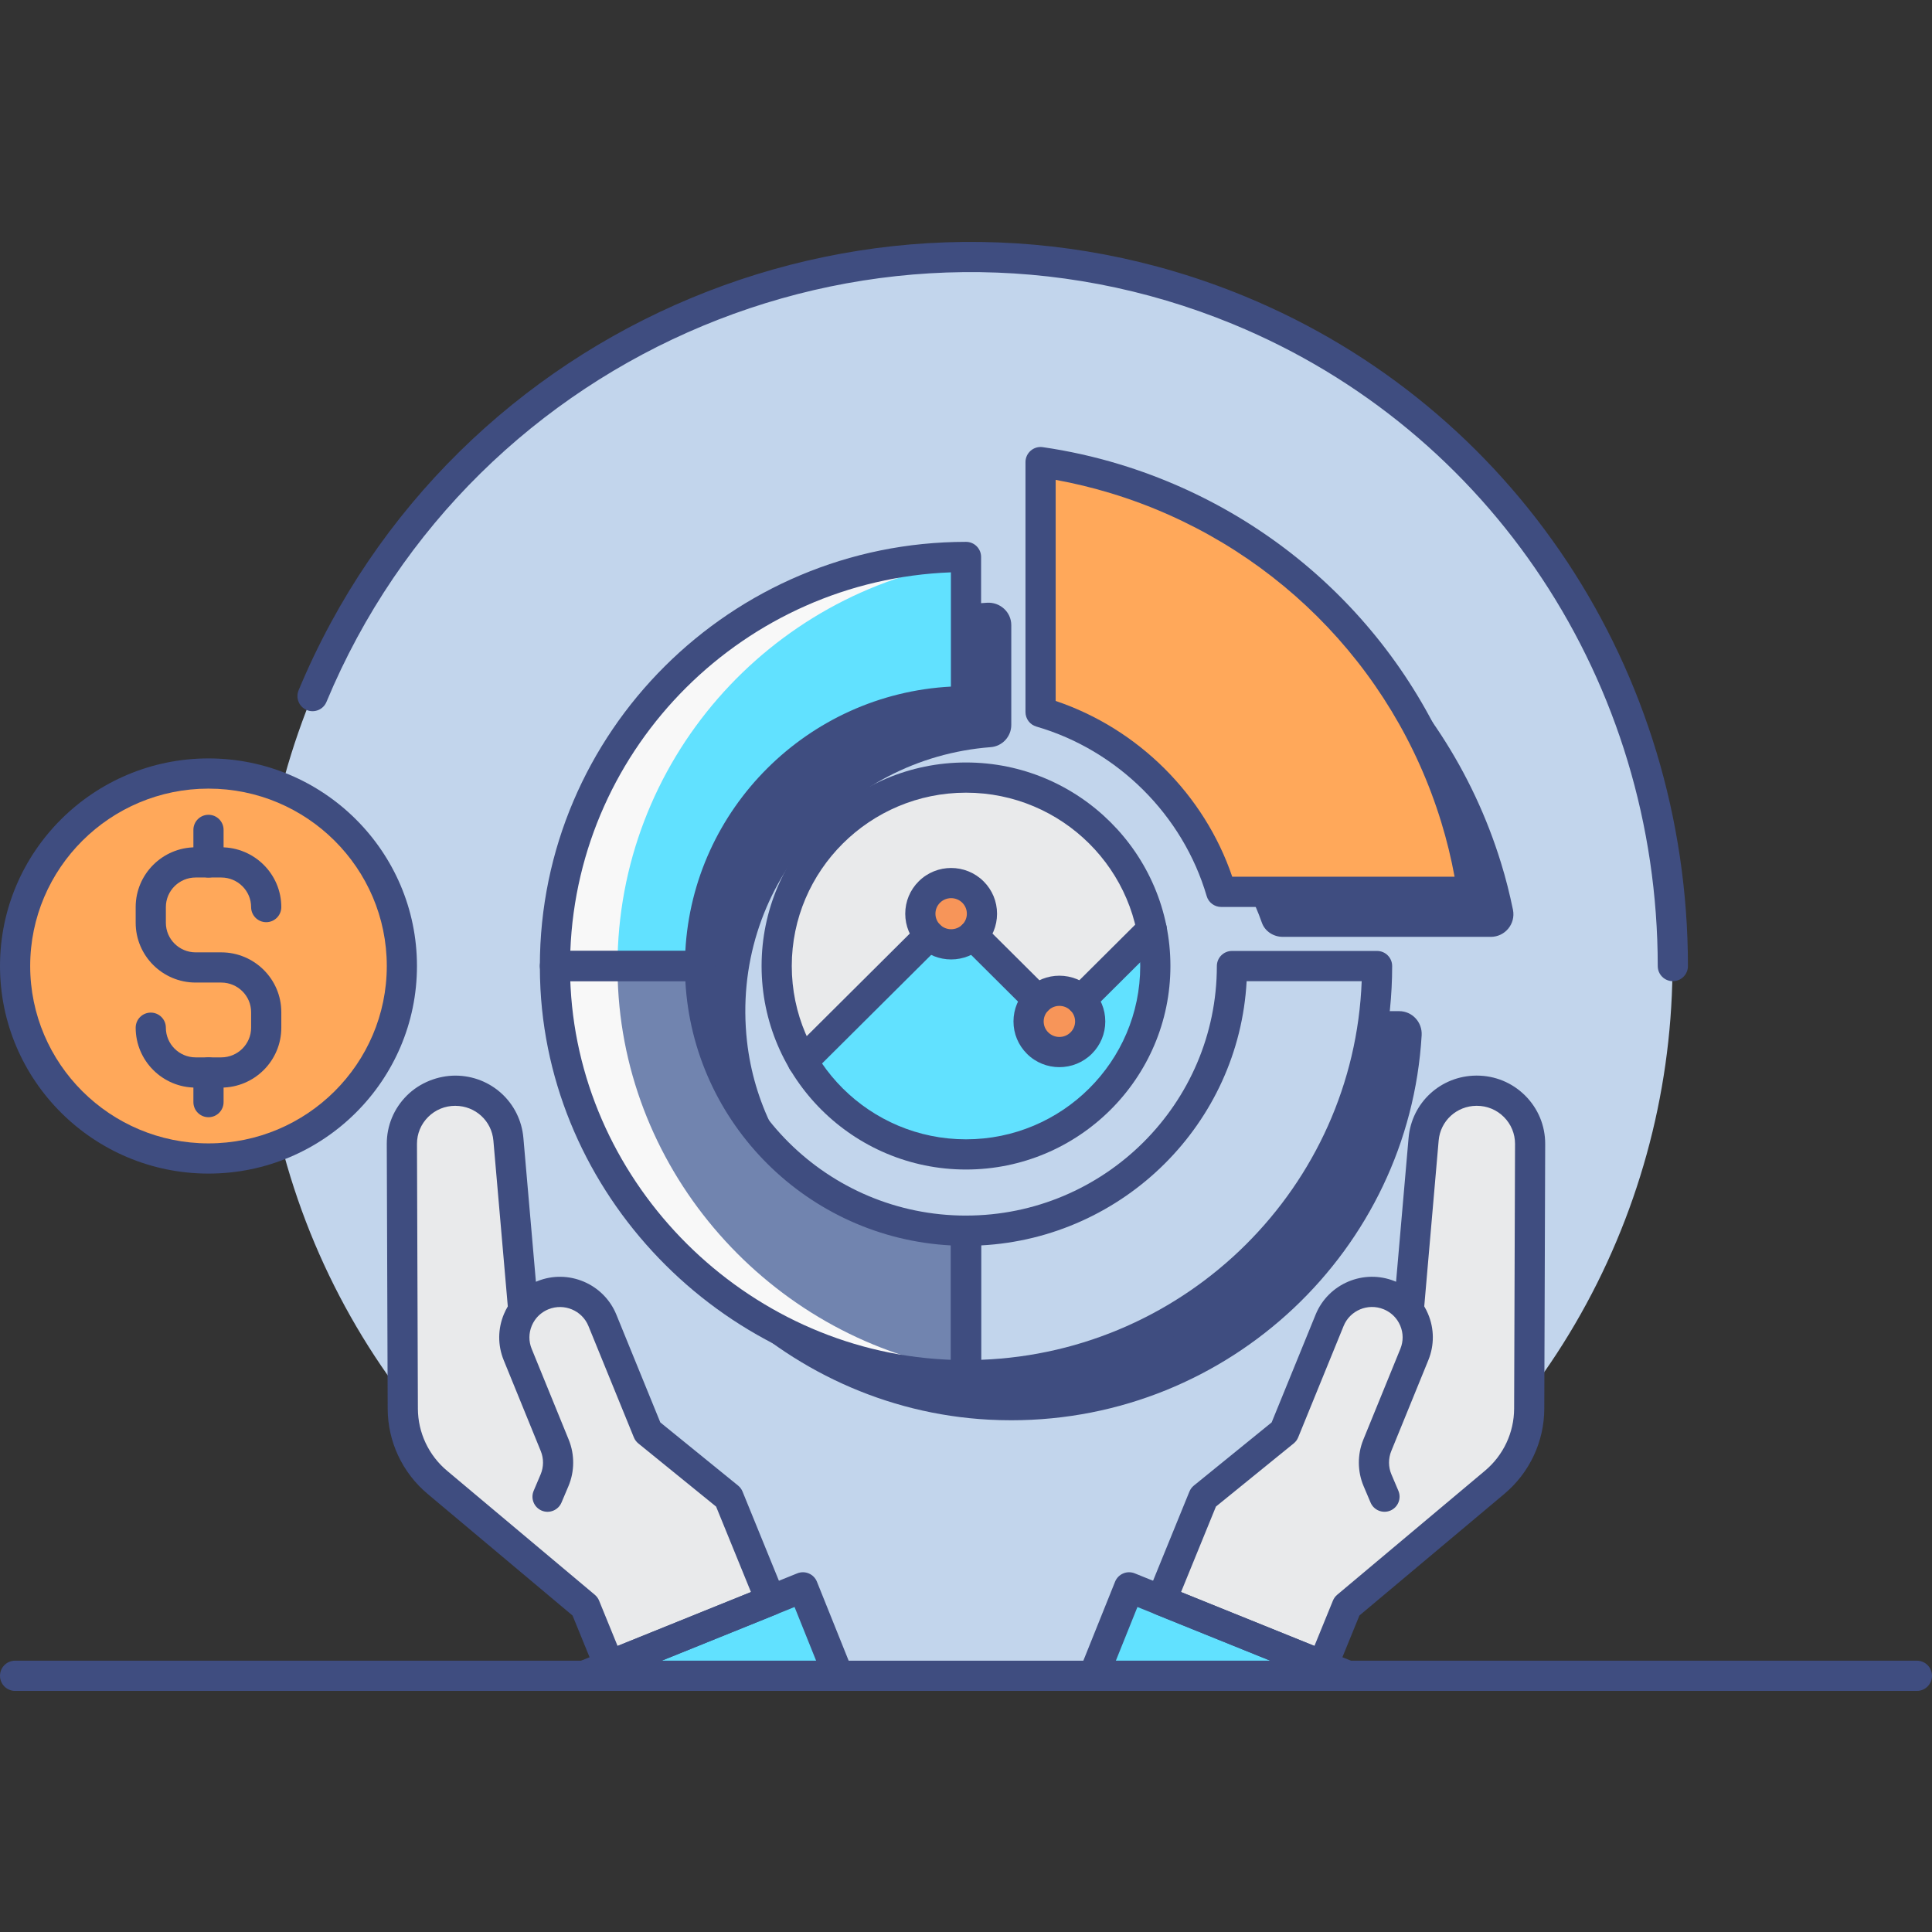 <?xml version="1.0" encoding="utf-8"?>
<!-- Generator: Adobe Illustrator 22.0.0, SVG Export Plug-In . SVG Version: 6.00 Build 0)  -->
<svg version="1.1" id="MARKET_RESEARCH_ICON_SET" xmlns="http://www.w3.org/2000/svg" xmlns:xlink="http://www.w3.org/1999/xlink"
	 x="0px" y="0px" viewBox="0 0 128 128" style="enable-background:new 0 0 128 128;" xml:space="preserve">
<rect x="0" y="0" width="128" height="128" fill="#333333" stroke="none"/>
<style type="text/css">
	.st0{fill:#C2D5EC;}
	.st1{fill:#61E1FF;}
	.st2{fill:#7184AF;}
	.st3{fill:#F8F8F8;}
	.st4{fill:#3F4D81;}
	.st5{fill:#3F4D80;}
	.st6{fill:#E9EAEB;}
	.st7{fill:#F79559;}
	.st8{fill:#FFA85A;}
</style>
<g>
	<g>
		<g>
			
				<ellipse transform="matrix(0.204 -0.979 0.979 0.204 -11.736 113.559)" class="st0" cx="64" cy="64" rx="47.047" ry="46.821"/>
		</g>
		<g>
			<g>
				<path class="st5" d="M98.77,62.069H84.99c-0.62,0-1.19-0.368-1.39-0.946c-0.25-0.707-0.54-1.383-0.88-2.04
					c-1.16-2.279-2.8-4.28-4.81-5.842c0-0.01,0-0.01,0-0.01c-1.61-2.03-3.64-3.702-5.97-4.877v-14.76
					c1.69,0.249,3.34,0.627,4.94,1.105c4.69,1.423,8.95,3.842,12.53,6.996c4.66,4.08,8.17,9.415,10.03,15.456
					c0.32,1.025,0.58,2.07,0.8,3.135C100.42,61.213,99.71,62.069,98.77,62.069z"/>
			</g>
			<g>
				<path class="st5" d="M64.992,84.411c-8.079-0.889-14.609-7.389-15.502-15.429c-1.122-10.112,6.403-18.738,16.145-19.481
					C66.407,49.442,67,48.799,67,48.029v-6.612c0-0.864-0.739-1.535-1.606-1.484c-14.27,0.83-25.625,12.647-25.627,27.053
					c0,0.491,0.012,0.984,0.039,1.48c0.732,13.668,11.981,24.863,25.714,25.591c0.496,0.026,0.99,0.039,1.481,0.039
					c14.478,0,26.353-11.302,27.187-25.506c0.051-0.863-0.623-1.599-1.492-1.599H84.62C84.617,77.332,75.621,85.581,64.992,84.411z"
					/>
			</g>
		</g>
		<g>
			<g>
				<path class="st6" d="M63.015,60.535l7.171,7.137c0,0,3.06-3.045,6.117-6.088C75.172,55.846,70.096,51.517,64,51.517
					c-6.927,0-12.543,5.589-12.543,12.483c0,2.306,0.639,4.459,1.735,6.312L63.015,60.535L63.015,60.535z"/>
			</g>
			<g>
				<path class="st1" d="M70.186,67.672l-7.171-7.137v0l-9.824,9.777c2.18,3.688,6.198,6.171,10.808,6.171
					c6.927,0,12.543-5.589,12.543-12.483c0-0.827-0.085-1.634-0.24-2.416C73.246,64.627,70.186,67.672,70.186,67.672z"/>
			</g>
			<g>
				<ellipse class="st7" cx="63.015" cy="60.535" rx="2.041" ry="2.031"/>
			</g>
			<g>
				<ellipse class="st7" cx="70.186" cy="67.672" rx="2.041" ry="2.031"/>
			</g>
		</g>
		<g>
			<path class="st8" d="M96.441,54.169c-3.286-10.714-11.792-19.18-22.557-22.45c-1.601-0.486-3.251-0.857-4.942-1.104v4.984v11.577
				c5.756,1.672,10.286,6.182,11.964,11.911h11.636h5.008C97.302,57.404,96.929,55.762,96.441,54.169z"/>
		</g>
		<g>
			<path class="st1" d="M64,46.464V36.9c-15.015,0-27.231,12.157-27.234,27.1h9.613C46.38,54.315,54.269,46.464,64,46.464z"/>
		</g>
		<g>
			<path class="st0" d="M91.234,64.005H81.62C81.617,73.688,73.73,81.536,64,81.536v9.573C79.017,91.11,91.234,78.951,91.234,64.005
				z"/>
		</g>
		<g>
			<path class="st2" d="M46.38,64h-9.613c0,0.491,0.012,0.984,0.039,1.48c0.732,13.668,11.981,24.863,25.714,25.591
				c0.496,0.026,0.99,0.039,1.481,0.039v-9.573C54.269,81.536,46.38,73.685,46.38,64z"/>
		</g>
		<g>
			<path class="st3" d="M64,36.9v0.308c-13.06,2-23.08,13.257-23.09,26.792h-4.14C36.77,49.061,48.98,36.9,64,36.9z"/>
		</g>
		<g>
			<path class="st3" d="M64,90.792v0.319c-0.49,0-0.98-0.01-1.48-0.04c-13.73-0.727-24.98-11.923-25.71-25.588
				c-0.03-0.498-0.04-0.995-0.04-1.483h4.14c0,0.488,0.01,0.985,0.04,1.483C41.63,78.252,51.5,88.871,64,90.792z"/>
		</g>
		<g>
			<ellipse class="st8" cx="13.813" cy="64" rx="12.813" ry="12.752"/>
		</g>
		<g>
			<g>
				<polygon class="st1" points="74.804,105.166 72.449,111.025 89.31,111.025 				"/>
			</g>
			<g>
				<path class="st6" d="M97.815,72.262c-1.825,0.012-3.34,1.405-3.497,3.214l-0.986,11.342l-0.001,0.009
					c-0.321-0.436-0.755-0.796-1.295-1.014c-1.55-0.626-3.317,0.117-3.946,1.66l-3.011,7.382L79.727,99.2l-2.785,6.83l10.692,4.319
					l1.6-3.923l9.791-8.216c1.446-1.213,2.283-2.998,2.289-4.88l0.06-17.537C101.38,73.835,99.781,72.249,97.815,72.262z"/>
			</g>
		</g>
		<g>
			<g>
				<polygon class="st1" points="53.196,105.166 55.55,111.025 38.69,111.025 				"/>
			</g>
			<g>
				<path class="st6" d="M48.273,99.2l-5.352-4.345l-3.011-7.382c-0.629-1.543-2.396-2.286-3.946-1.66
					c-0.54,0.218-0.974,0.579-1.295,1.014l-0.001-0.009l-0.986-11.342c-0.157-1.809-1.673-3.202-3.497-3.214
					c-1.966-0.013-3.565,1.573-3.558,3.529l0.06,17.537c0.006,1.882,0.843,3.666,2.289,4.88l9.791,8.216l1.6,3.923l10.692-4.319
					L48.273,99.2z"/>
			</g>
		</g>
	</g>
	<g>
		<g>
			<g>
				<path class="st5" d="M127,112.027H1c-0.553,0-1-0.448-1-1.001s0.447-1.001,1-1.001h126c0.553,0,1,0.448,1,1.001
					S127.553,112.027,127,112.027z"/>
			</g>
		</g>
		<g>
			<g>
				<path class="st5" d="M97.55,60.088H80.906c-0.444,0-0.835-0.293-0.96-0.719c-1.57-5.362-5.895-9.666-11.283-11.232
					c-0.428-0.124-0.722-0.515-0.722-0.961V30.615c0-0.29,0.126-0.567,0.346-0.756c0.219-0.191,0.512-0.276,0.798-0.234
					c1.716,0.249,3.429,0.631,5.089,1.136c11.141,3.386,19.821,12.026,23.223,23.115c0.505,1.645,0.89,3.349,1.143,5.066
					c0.042,0.287-0.042,0.58-0.232,0.799C98.117,59.961,97.841,60.088,97.55,60.088z M81.639,58.086H96.37
					c-0.226-1.227-0.522-2.441-0.886-3.623c0,0,0,0,0-0.001c-3.205-10.45-11.389-18.595-21.892-21.786
					c-1.195-0.363-2.419-0.659-3.651-0.884v14.648C75.403,48.278,79.793,52.648,81.639,58.086z"/>
			</g>
		</g>
		<g>
			<g>
				<path class="st5" d="M46.38,65.001h-9.613c-0.266,0-0.52-0.106-0.707-0.293c-0.188-0.188-0.293-0.443-0.293-0.708
					C35.77,48.505,48.436,35.899,64,35.899c0.553,0,1,0.448,1,1.001v9.563c0,0.553-0.447,1.001-1,1.001
					c-9.164,0-16.62,7.418-16.62,16.536C47.38,64.553,46.933,65.001,46.38,65.001z M37.786,62.999h7.62
					C45.913,53.571,53.528,45.99,63,45.489v-7.57C49.333,38.432,38.307,49.4,37.786,62.999z"/>
			</g>
		</g>
		<g>
			<g>
				<path class="st5" d="M64,92.11c-0.553,0-1-0.448-1-1.001v-9.573c0-0.553,0.447-1.001,1-1.001c9.161,0,16.617-7.416,16.62-16.531
					c0-0.553,0.448-1.001,1-1.001h9.614c0.553,0,1,0.448,1,1.001C92.234,79.503,79.568,92.11,64,92.11z M65,82.511v7.579
					c13.671-0.512,24.698-11.482,25.216-25.084h-7.623C82.084,74.432,74.469,82.009,65,82.511z"/>
			</g>
		</g>
		<g>
			<g>
				<path class="st5" d="M64,92.11c-0.508,0-1.02-0.013-1.533-0.04c-14.193-0.752-25.903-12.407-26.66-26.536
					c-0.027-0.514-0.04-1.025-0.04-1.534c0-0.553,0.447-1.001,1-1.001h9.613c0.553,0,1,0.448,1,1.001
					c0,9.118,7.456,16.536,16.62,16.536c0.553,0,1,0.448,1,1.001v9.573C65,91.663,64.553,92.11,64,92.11z M37.784,65.001
					c0.006,0.142,0.012,0.282,0.02,0.425c0.703,13.122,11.582,23.947,24.769,24.645c0.143,0.008,0.285,0.015,0.428,0.02v-7.579
					c-9.472-0.501-17.087-8.082-17.594-17.51H37.784z"/>
			</g>
		</g>
		<g>
			<g>
				<g>
					<path class="st5" d="M13.813,77.753C6.196,77.753,0,71.583,0,64s6.196-13.753,13.813-13.753c7.616,0,13.812,6.17,13.812,13.753
						S21.43,77.753,13.813,77.753z M13.813,52.248C7.3,52.248,2,57.52,2,64s5.3,11.752,11.813,11.752S25.626,70.48,25.626,64
						S20.327,52.248,13.813,52.248z"/>
				</g>
			</g>
			<g>
				<g>
					<path class="st5" d="M13.813,74.018c-0.553,0-1-0.448-1-1.001v-1.962c0-0.553,0.447-1.001,1-1.001s1,0.448,1,1.001v1.962
						C14.813,73.57,14.366,74.018,13.813,74.018z"/>
				</g>
			</g>
			<g>
				<g>
					<path class="st5" d="M14.657,72.056h-1.695c-2.19,0-3.973-1.78-3.973-3.967c0-0.553,0.447-1.001,1-1.001s1,0.448,1,1.001
						c0,1.084,0.885,1.965,1.973,1.965h1.695c1.092,0,1.98-0.882,1.98-1.965v-1.034c0-1.079-0.889-1.958-1.98-1.958h-1.695
						c-2.19,0-3.973-1.777-3.973-3.96v-1.041c0-2.183,1.782-3.96,3.973-3.96h1.695c2.195,0,3.98,1.777,3.98,3.96
						c0,0.553-0.447,1.001-1,1.001s-1-0.448-1-1.001c0-1.08-0.889-1.959-1.98-1.959h-1.695c-1.088,0-1.973,0.879-1.973,1.959v1.041
						c0,1.08,0.885,1.959,1.973,1.959h1.695c2.195,0,3.98,1.776,3.98,3.959v1.034C18.638,70.276,16.853,72.056,14.657,72.056z"/>
				</g>
			</g>
			<g>
				<g>
					<path class="st5" d="M13.813,58.138c-0.553,0-1-0.448-1-1.001v-2.154c0-0.553,0.447-1.001,1-1.001s1,0.448,1,1.001v2.154
						C14.813,57.69,14.366,58.138,13.813,58.138z"/>
				</g>
			</g>
		</g>
		<g>
			<g>
				<g>
					<path class="st5" d="M71.629,67.237c-0.257,0-0.514-0.099-0.709-0.295c-0.39-0.392-0.388-1.025,0.004-1.415l4.679-4.656
						c0.392-0.391,1.024-0.388,1.414,0.004s0.388,1.025-0.004,1.415l-4.679,4.656C72.139,67.14,71.884,67.237,71.629,67.237z"/>
				</g>
			</g>
			<g>
				<g>
					<path class="st5" d="M68.743,67.237c-0.255,0-0.51-0.097-0.705-0.291l-4.285-4.265c-0.392-0.39-0.394-1.023-0.004-1.415
						c0.39-0.391,1.021-0.394,1.414-0.004l4.285,4.265c0.392,0.39,0.394,1.023,0.004,1.415C69.257,67.138,69,67.237,68.743,67.237z"
						/>
				</g>
			</g>
			<g>
				<g>
					<path class="st5" d="M53.18,71.324c-0.257,0-0.514-0.099-0.709-0.295c-0.39-0.392-0.388-1.025,0.004-1.415l8.393-8.352
						c0.392-0.391,1.024-0.388,1.414,0.004s0.388,1.025-0.004,1.415l-8.393,8.352C53.689,71.227,53.435,71.324,53.18,71.324z"/>
				</g>
			</g>
			<g>
				<g>
					<path class="st5" d="M64,77.484c-7.468,0-13.543-6.049-13.543-13.484S56.532,50.516,64,50.516S77.543,56.564,77.543,64
						S71.468,77.484,64,77.484z M64,52.517c-6.365,0-11.543,5.152-11.543,11.483S57.635,75.483,64,75.483S75.543,70.331,75.543,64
						S70.365,52.517,64,52.517z"/>
				</g>
			</g>
			<g>
				<g>
					<path class="st5" d="M63.016,63.565c-0.778,0-1.556-0.294-2.148-0.884l0,0c-0.575-0.572-0.893-1.334-0.893-2.144
						c0-0.811,0.316-1.574,0.893-2.147c1.184-1.179,3.11-1.179,4.296,0c0.576,0.574,0.893,1.336,0.893,2.147
						c0,0.81-0.317,1.573-0.893,2.144C64.571,63.271,63.793,63.565,63.016,63.565z M63.016,59.505c-0.268,0-0.535,0.101-0.738,0.303
						c-0.195,0.194-0.303,0.453-0.303,0.727c0,0.275,0.107,0.532,0.303,0.726l0,0c0.409,0.405,1.068,0.405,1.476,0
						c0.195-0.194,0.303-0.452,0.303-0.726c0-0.275-0.107-0.533-0.303-0.727C63.55,59.606,63.282,59.505,63.016,59.505z"/>
				</g>
			</g>
			<g>
				<g>
					<path class="st5" d="M70.187,70.702c-0.778,0-1.556-0.294-2.148-0.884l0,0c-0.575-0.573-0.893-1.334-0.893-2.145
						c0-0.811,0.317-1.573,0.893-2.145c1.185-1.182,3.113-1.178,4.296,0c0.575,0.573,0.893,1.334,0.893,2.145
						c0,0.811-0.317,1.573-0.893,2.145C71.742,70.407,70.964,70.702,70.187,70.702z M70.186,66.642
						c-0.267,0-0.534,0.102-0.737,0.304c-0.195,0.194-0.303,0.453-0.303,0.726c0,0.274,0.107,0.532,0.303,0.726l0,0
						c0.408,0.404,1.067,0.406,1.476,0c0.195-0.194,0.303-0.453,0.303-0.726c0-0.274-0.107-0.532-0.303-0.726
						C70.721,66.743,70.453,66.642,70.186,66.642z"/>
				</g>
			</g>
		</g>
		<g>
			<g>
				<g>
					<g>
						<path class="st5" d="M89.31,112.027h-16.86c-0.332,0-0.643-0.165-0.828-0.441c-0.187-0.275-0.224-0.625-0.1-0.933l2.354-5.86
							c0.099-0.246,0.292-0.444,0.536-0.547c0.243-0.105,0.519-0.106,0.766-0.008l14.506,5.86c0.444,0.18,0.699,0.649,0.607,1.119
							C90.2,111.687,89.788,112.027,89.31,112.027z M73.929,110.025h10.232l-8.803-3.557L73.929,110.025z"/>
					</g>
				</g>
				<g>
					<g>
						<path class="st5" d="M87.634,111.349c-0.125,0-0.252-0.023-0.374-0.072l-10.691-4.319c-0.247-0.1-0.443-0.294-0.547-0.539
							c-0.104-0.245-0.105-0.522-0.005-0.768l2.785-6.83c0.063-0.155,0.165-0.293,0.296-0.399l5.152-4.184l2.914-7.144
							c0.837-2.049,3.192-3.043,5.246-2.209c0.028,0.011,0.056,0.022,0.083,0.034l0.829-9.53c0.203-2.338,2.132-4.113,4.486-4.128
							c0.012,0,0.022,0,0.033,0c1.21,0,2.347,0.469,3.204,1.323c0.86,0.857,1.332,1.998,1.328,3.21l-0.06,17.537
							c-0.008,2.181-0.973,4.239-2.647,5.644l-9.601,8.057l-1.507,3.693C88.401,111.115,88.027,111.349,87.634,111.349z
							 M78.248,105.477l8.837,3.57l1.224-3c0.062-0.151,0.158-0.284,0.283-0.389l9.79-8.217c1.223-1.025,1.927-2.526,1.933-4.117
							l0.06-17.536c0.002-0.674-0.261-1.308-0.739-1.786c-0.479-0.478-1.116-0.74-1.794-0.74c-0.006,0-0.013,0-0.019,0
							c-1.316,0.009-2.395,0.998-2.508,2.301l-0.955,10.987c0.095,0.159,0.179,0.325,0.252,0.499
							c0.416,0.986,0.423,2.076,0.018,3.068l-2.457,6.025c-0.199,0.491-0.195,1.051,0.011,1.537l0.462,1.088
							c0.216,0.508-0.021,1.097-0.53,1.313c-0.505,0.214-1.095-0.021-1.312-0.531l-0.461-1.087
							c-0.413-0.973-0.421-2.095-0.021-3.077l2.457-6.025c0.202-0.496,0.199-1.04-0.009-1.533c-0.054-0.127-0.119-0.246-0.195-0.358
							c-0.031-0.037-0.061-0.076-0.086-0.116c-0.215-0.27-0.497-0.48-0.825-0.614c-1.037-0.419-2.226,0.078-2.646,1.11l-3.011,7.382
							c-0.063,0.155-0.165,0.293-0.296,0.399l-5.152,4.184L78.248,105.477z"/>
					</g>
				</g>
			</g>
			<g>
				<g>
					<g>
						<path class="st5" d="M55.55,112.027H38.69c-0.479,0-0.891-0.339-0.981-0.81c-0.092-0.47,0.163-0.939,0.607-1.119l14.506-5.86
							c0.246-0.098,0.521-0.097,0.766,0.008c0.244,0.104,0.438,0.301,0.536,0.547l2.354,5.86c0.124,0.309,0.087,0.659-0.1,0.933
							C56.192,111.861,55.882,112.027,55.55,112.027z M43.839,110.025H54.07l-1.429-3.557L43.839,110.025z"/>
					</g>
				</g>
				<g>
					<g>
						<path class="st5" d="M40.366,111.349c-0.394,0-0.768-0.235-0.926-0.623l-1.507-3.693l-9.601-8.057
							c-1.675-1.405-2.64-3.463-2.647-5.643l-0.06-17.538c-0.004-1.212,0.468-2.352,1.328-3.21c0.864-0.862,2.064-1.324,3.237-1.323
							c2.354,0.016,4.283,1.79,4.486,4.128l0.829,9.53c0.027-0.012,0.055-0.023,0.083-0.034c2.053-0.834,4.409,0.159,5.246,2.209
							l2.914,7.144l5.152,4.184c0.131,0.106,0.232,0.243,0.296,0.399l2.785,6.83c0.101,0.246,0.099,0.523-0.005,0.768
							c-0.104,0.244-0.3,0.439-0.547,0.539l-10.691,4.319C40.618,111.326,40.491,111.349,40.366,111.349z M30.16,73.263
							c-0.679,0-1.315,0.262-1.795,0.74c-0.479,0.478-0.741,1.111-0.739,1.786l0.06,17.537c0.006,1.589,0.71,3.09,1.933,4.116
							l9.79,8.217c0.125,0.105,0.222,0.238,0.283,0.389l1.224,3l8.837-3.57l-2.309-5.662l-5.152-4.184
							c-0.131-0.106-0.232-0.243-0.296-0.399l-3.011-7.382c-0.421-1.031-1.608-1.526-2.646-1.11
							c-0.328,0.134-0.61,0.344-0.825,0.614c-0.025,0.04-0.055,0.079-0.086,0.116c-0.076,0.111-0.142,0.231-0.195,0.358
							c-0.208,0.494-0.211,1.038-0.009,1.533l2.457,6.025c0.399,0.981,0.392,2.103-0.022,3.078l-0.46,1.086
							c-0.217,0.509-0.808,0.745-1.312,0.531c-0.509-0.216-0.746-0.804-0.53-1.313l0.461-1.087c0.207-0.488,0.211-1.048,0.012-1.538
							l-2.457-6.025c-0.405-0.992-0.398-2.082,0.018-3.068c0.073-0.174,0.157-0.34,0.252-0.499l-0.955-10.987
							c-0.113-1.303-1.191-2.292-2.508-2.301C30.172,73.263,30.166,73.263,30.16,73.263z"/>
					</g>
				</g>
			</g>
		</g>
		<g>
			<g>
				<path class="st5" d="M110.83,65.006c-0.552,0-1-0.448-1-1.001c-0.006-18.791-11.047-35.483-28.129-42.525
					c-23.369-9.636-50.318,1.59-60.071,25.022c-0.212,0.511-0.798,0.752-1.308,0.539c-0.51-0.212-0.751-0.798-0.538-1.309
					C29.959,21.286,58.078,9.578,82.463,19.629c17.834,7.352,29.361,24.771,29.367,44.376
					C111.83,64.557,111.383,65.006,110.83,65.006z"/>
			</g>
		</g>
	</g>
</g>
</svg>
